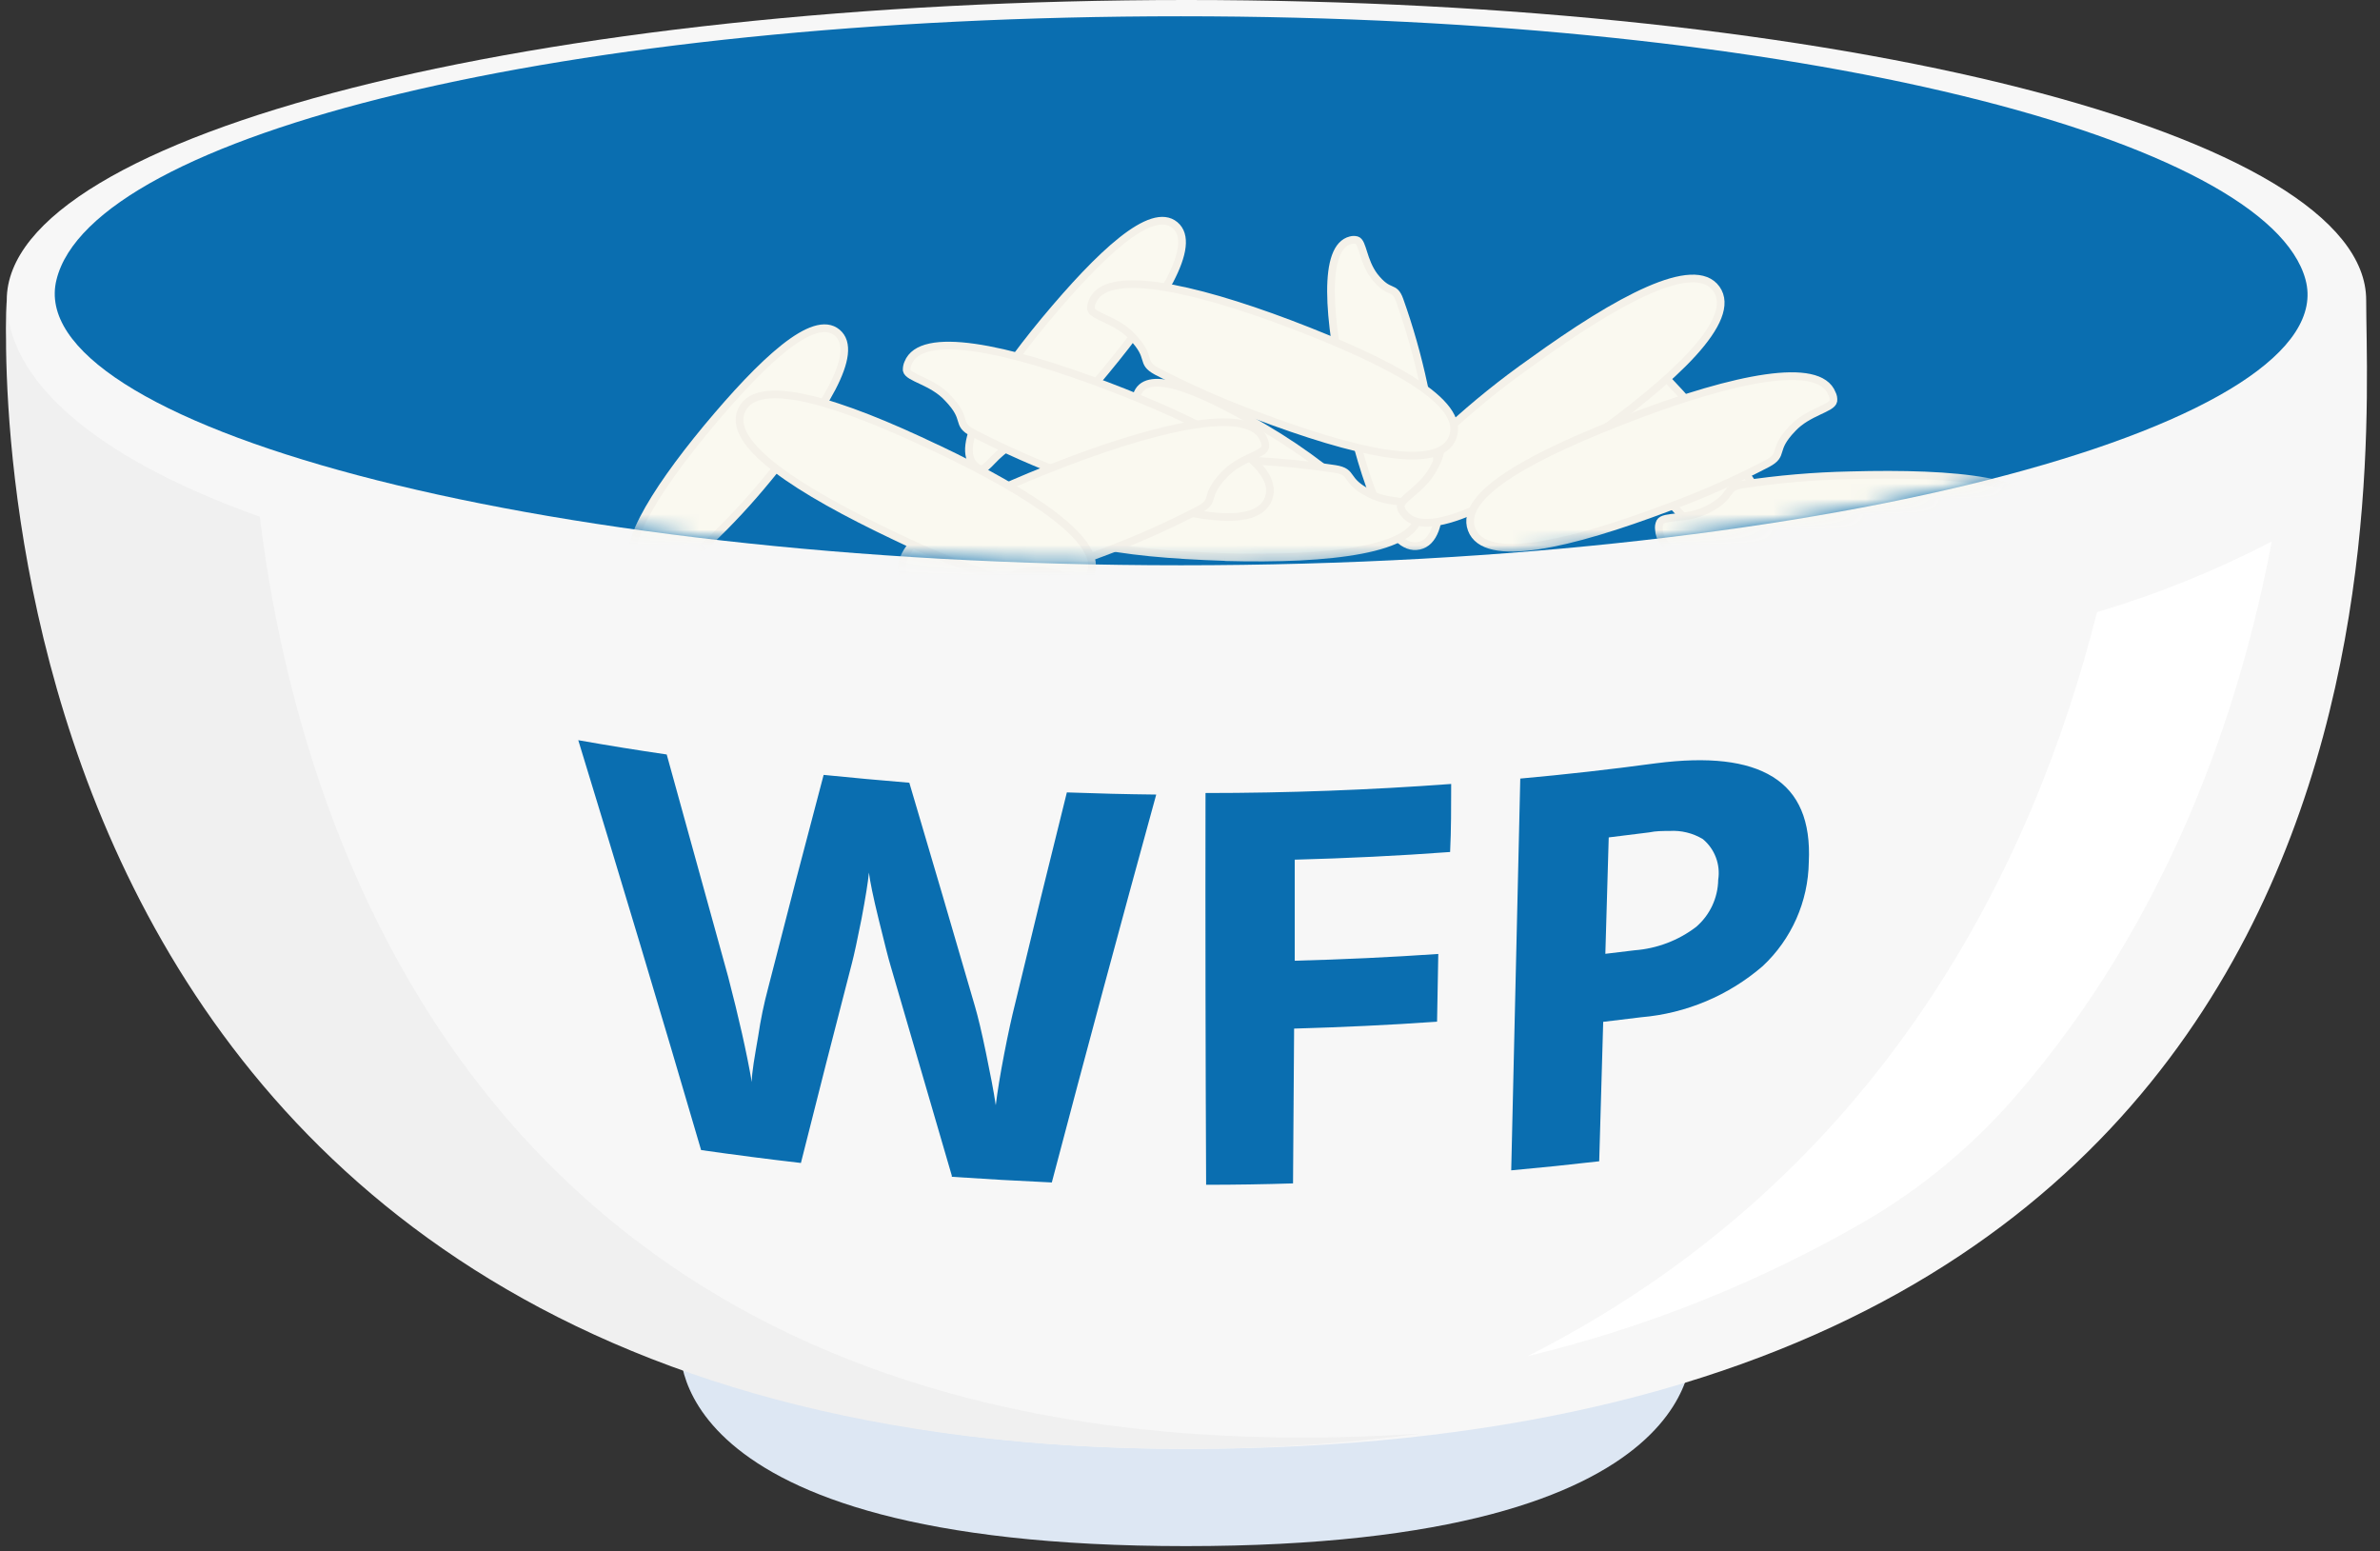 <svg height="101" viewBox="0 0 155 101" width="155" xmlns="http://www.w3.org/2000/svg" xmlns:xlink="http://www.w3.org/1999/xlink"><rect x="0" y="0" width="155" height="101" fill="#333333" stroke="none"/><mask id="a" fill="#fff"><path d="m166.21 77.26c2.46 9.13-30 18.57-73.2 18.57-30.53 0-55.83-4.69-67.37-10.89-4.6-2.42-6.63-5.13-6-7.79s-18.99-1.26-19.04-11.34c0-7.78 0-57.57 0-64.9h183.4v64.9c0 10.92-18.32 9.51-17.79 11.45z" fill="#fff" fill-rule="evenodd"/></mask><g fill="none" fill-rule="nonzero" transform="translate(-16 -59)"><path d="m60.32 146.42s-2 13.26 32.91 13.26 32.92-13.26 32.92-13.26z" fill="#dde7f3"/><path d="m16.44 78.54c0-10.79 34.4-19.54 76.83-19.54s76.83 8.75 76.83 19.54 4.72 74.81-76.83 74.81c-80.34 0-76.83-74.79-76.83-74.81z" fill="#f7f7f7"/><path d="m16.44 78.54s-4.71 74.81 76.83 74.81c5.11.007 10.215-.327 15.28-1-60.5 4-73.08-38.82-75.63-59.7-11.09-3.96-16.48-9.05-16.48-14.11z" fill="#f0f0f0"/><path d="m152.57 98.86c-4.11 16.34-13.91 36.71-37.08 48.45 7.719-1.858 15.129-4.822 22-8.8 3.635-2.126 6.901-4.828 9.67-8 10.17-11.67 14.75-25.42 16.79-36.25-3.638 1.893-7.449 3.433-11.38 4.6z" fill="#fff"/><path d="m166.15 77.21c2.47 9.14-30 18.6-73.24 18.6-43 0-75.53-9.42-73.23-18.6 2.32-9.39 32.79-17.15 73.23-17.15s70.79 8.08 73.24 17.15z" fill="#0a6eb0"/><g fill="#faf9f0" mask="url(#a)" stroke="#f4f1e9" stroke-linejoin="round" stroke-width=".5"><g transform="translate(57 73)"><path d="m39.16 17.46c-3.92-2.34-6.86-4.61-6-6s4.24.09 8.17 2.41c1.33.779 2.609 1.64 3.83 2.58.66.52.06.57.79 1.66.55.82 1.52 1.12 1.53 1.46-.012.107-.05.21-.11.3-.8 1.3-4.24-.09-8.17-2.42"/><path d="m46.69 12.16c1.24 5.49 2.78 9.81 4.73 9.38s1.52-5 .29-10.51c-.399-1.862-.92-3.696-1.56-5.49-.36-1-.66-.29-1.65-1.56-.75-1-.74-2.22-1.14-2.34-.128-.035-.262-.035-.39 0-1.83.44-1.51 5-.28 10.51"/><path d="m5.05 13.86c3.6-4.32 6.94-7.48 8.47-6.2s-.92 5.15-4.51 9.49c-1.204 1.474-2.5 2.87-3.88 4.18-.77.71-.72 0-2.19.64-1.1.51-1.66 1.64-2.07 1.58-.13-.034-.247-.103-.34-.2-1.44-1.22.93-5.15 4.52-9.49"/><path d="m70.38 13.86c-3.6-4.33-6.94-7.48-8.48-6.2s.93 5.15 4.52 9.49c1.201 1.476 2.497 2.872 3.88 4.18.77.71.72 0 2.19.64 1.1.51 1.66 1.64 2.07 1.58.128-.037.245-.106.34-.2 1.44-1.22-.93-5.15-4.52-9.49"/><path d="m27.05 6.86c3.6-4.32 6.94-7.48 8.47-6.2s-.92 5.15-4.51 9.49c-1.204 1.474-2.5 2.87-3.88 4.18-.77.71-.72 0-2.19.64-1.1.51-1.66 1.64-2.07 1.58-.13-.034-.247-.103-.34-.2-1.44-1.22.93-5.15 4.52-9.49"/><path d="m38.77 22.27c-6.92-.22-12.5-1.06-12.44-3.52s5.7-3 12.63-2.81c2.344.05 4.682.25 7 .6 1.26.21.5.73 2.28 1.63 1.33.68 2.84.38 3.09.82.068.15.092.317.07.48-.1 2.31-5.7 3-12.63 2.81"/><path d="m79.67 23.28c6.92-.22 12.5-1.06 12.43-3.52s-5.7-3-12.62-2.81c-2.344.049-4.682.25-7 .6-1.26.21-.5.72-2.28 1.63-1.33.68-2.85.37-3.09.82-.072.149-.097.317-.07.48.09 2.32 5.69 3 12.62 2.81"/><path d="m62.43 14.69c5.62-4 9.78-7.88 8.35-9.88s-6.41.7-12 4.74c-1.915 1.345-3.738 2.815-5.46 4.4-.93.88 0 .88-1 2.62-.72 1.31-2.15 1.91-2.1 2.42.024.162.097.312.21.43 1.37 1.87 6.4-.69 12-4.73"/><path d="m43 7.09c6.47 2.46 11.48 5.08 10.61 7.38s-6.36 1-12.85-1.45c-2.198-.811-4.342-1.759-6.42-2.84-1.13-.61-.24-.85-1.63-2.28-1-1.08-2.57-1.29-2.66-1.79-.008-.162.022-.323.09-.47.85-2.16 6.37-1 12.86 1.45"/><path d="m31 11.09c6.47 2.46 11.48 5.08 10.61 7.38s-6.36 1-12.85-1.45c-2.198-.811-4.342-1.759-6.42-2.84-1.13-.61-.24-.85-1.63-2.28-1-1.08-2.57-1.29-2.66-1.79-.008-.162.022-.323.09-.47.85-2.16 6.37-1 12.86 1.45"/><path d="m65.46 13.09c-6.48 2.46-11.48 5.08-10.62 7.38s6.37 1 12.86-1.45c2.195-.809 4.336-1.757 6.41-2.84 1.13-.61.25-.85 1.63-2.28 1-1.08 2.57-1.29 2.66-1.79.02-.165-.011-.333-.09-.48-.84-2.16-6.36-1-12.86 1.46"/><path d="m28.46 16.09c-6.46 2.46-11.46 5.08-10.62 7.38s6.37 1 12.86-1.45c2.195-.809 4.336-1.757 6.41-2.84 1.13-.61.25-.85 1.63-2.28 1-1.08 2.57-1.29 2.66-1.79.02-.165-.011-.333-.09-.48-.84-2.16-6.36-1-12.86 1.46"/><path d="m20 15.2c-6.27-3-11.63-4.73-12.69-2.51s3.72 5.26 10 8.24c2.108 1.018 4.279 1.9 6.5 2.64 1.22.39.78-.41 2.77-.41 1.49 0 2.71 1 3.13.67.13-.1.227-.235.28-.39 1-2.11-3.71-5.27-10-8.25"/></g></g><path d="m94.51 110.64c5.333 0 10.667-.197 16-.59 0 1.48 0 3-.07 4.43-3.37.25-6.74.41-10.12.5v6.58c3.113-.08 6.23-.227 9.35-.44l-.08 4.41c-3.1.22-6.21.36-9.31.45l-.07 10.08c-1.89.06-3.78.09-5.66.09-.04-8.5-.053-17.003-.04-25.51zm-16.51 24.96c-1.333-4.56-2.667-9.13-4-13.71-.15-.49-.4-1.5-.77-3s-.58-2.55-.64-3.07c-.06.62-.22 1.62-.48 3-.27 1.36-.48 2.34-.63 2.91-1.127 4.34-2.233 8.673-3.32 13-2.17-.25-4.33-.53-6.5-.84-2.593-8.853-5.26-17.75-8-26.69 1.92.34 3.84.65 5.76.93 1.333 4.84 2.667 9.663 4 14.47.69 2.65 1.21 4.94 1.54 6.86 0-.65.19-1.65.42-3 .156-1.058.373-2.107.65-3.14 1.18-4.62 2.383-9.24 3.61-13.86 1.86.187 3.72.357 5.58.51 1.447 4.88 2.873 9.74 4.28 14.58.19.65.43 1.64.71 3s.5 2.47.64 3.42c.11-.9.29-2 .55-3.35s.5-2.43.71-3.26c1.1-4.58 2.223-9.167 3.37-13.76 1.94.07 3.88.12 5.82.14-2.313 8.407-4.58 16.827-6.8 25.26-2.18-.1-4.36-.223-6.54-.37zm37-25.9c2.96-.267 5.917-.6 8.87-1 3.37-.43 5.9-.16 7.59.89s2.47 2.88 2.34 5.54c-.037 2.574-1.12 5.022-3 6.78-2.219 1.917-4.988 3.082-7.91 3.33l-2.48.3-.26 9.08c-1.907.22-3.817.417-5.73.59.2-8.507.397-17.017.59-25.53zm8.43 3.5-2.66.33c-.07 2.53-.15 5.05-.22 7.58l1.91-.23c1.452-.11 2.841-.638 4-1.52.897-.77 1.422-1.888 1.44-3.07.156-.998-.224-2.004-1-2.65-.656-.394-1.416-.579-2.18-.53-.43 0-.87 0-1.3.09z" fill="#0a6eb0"/></g></svg>